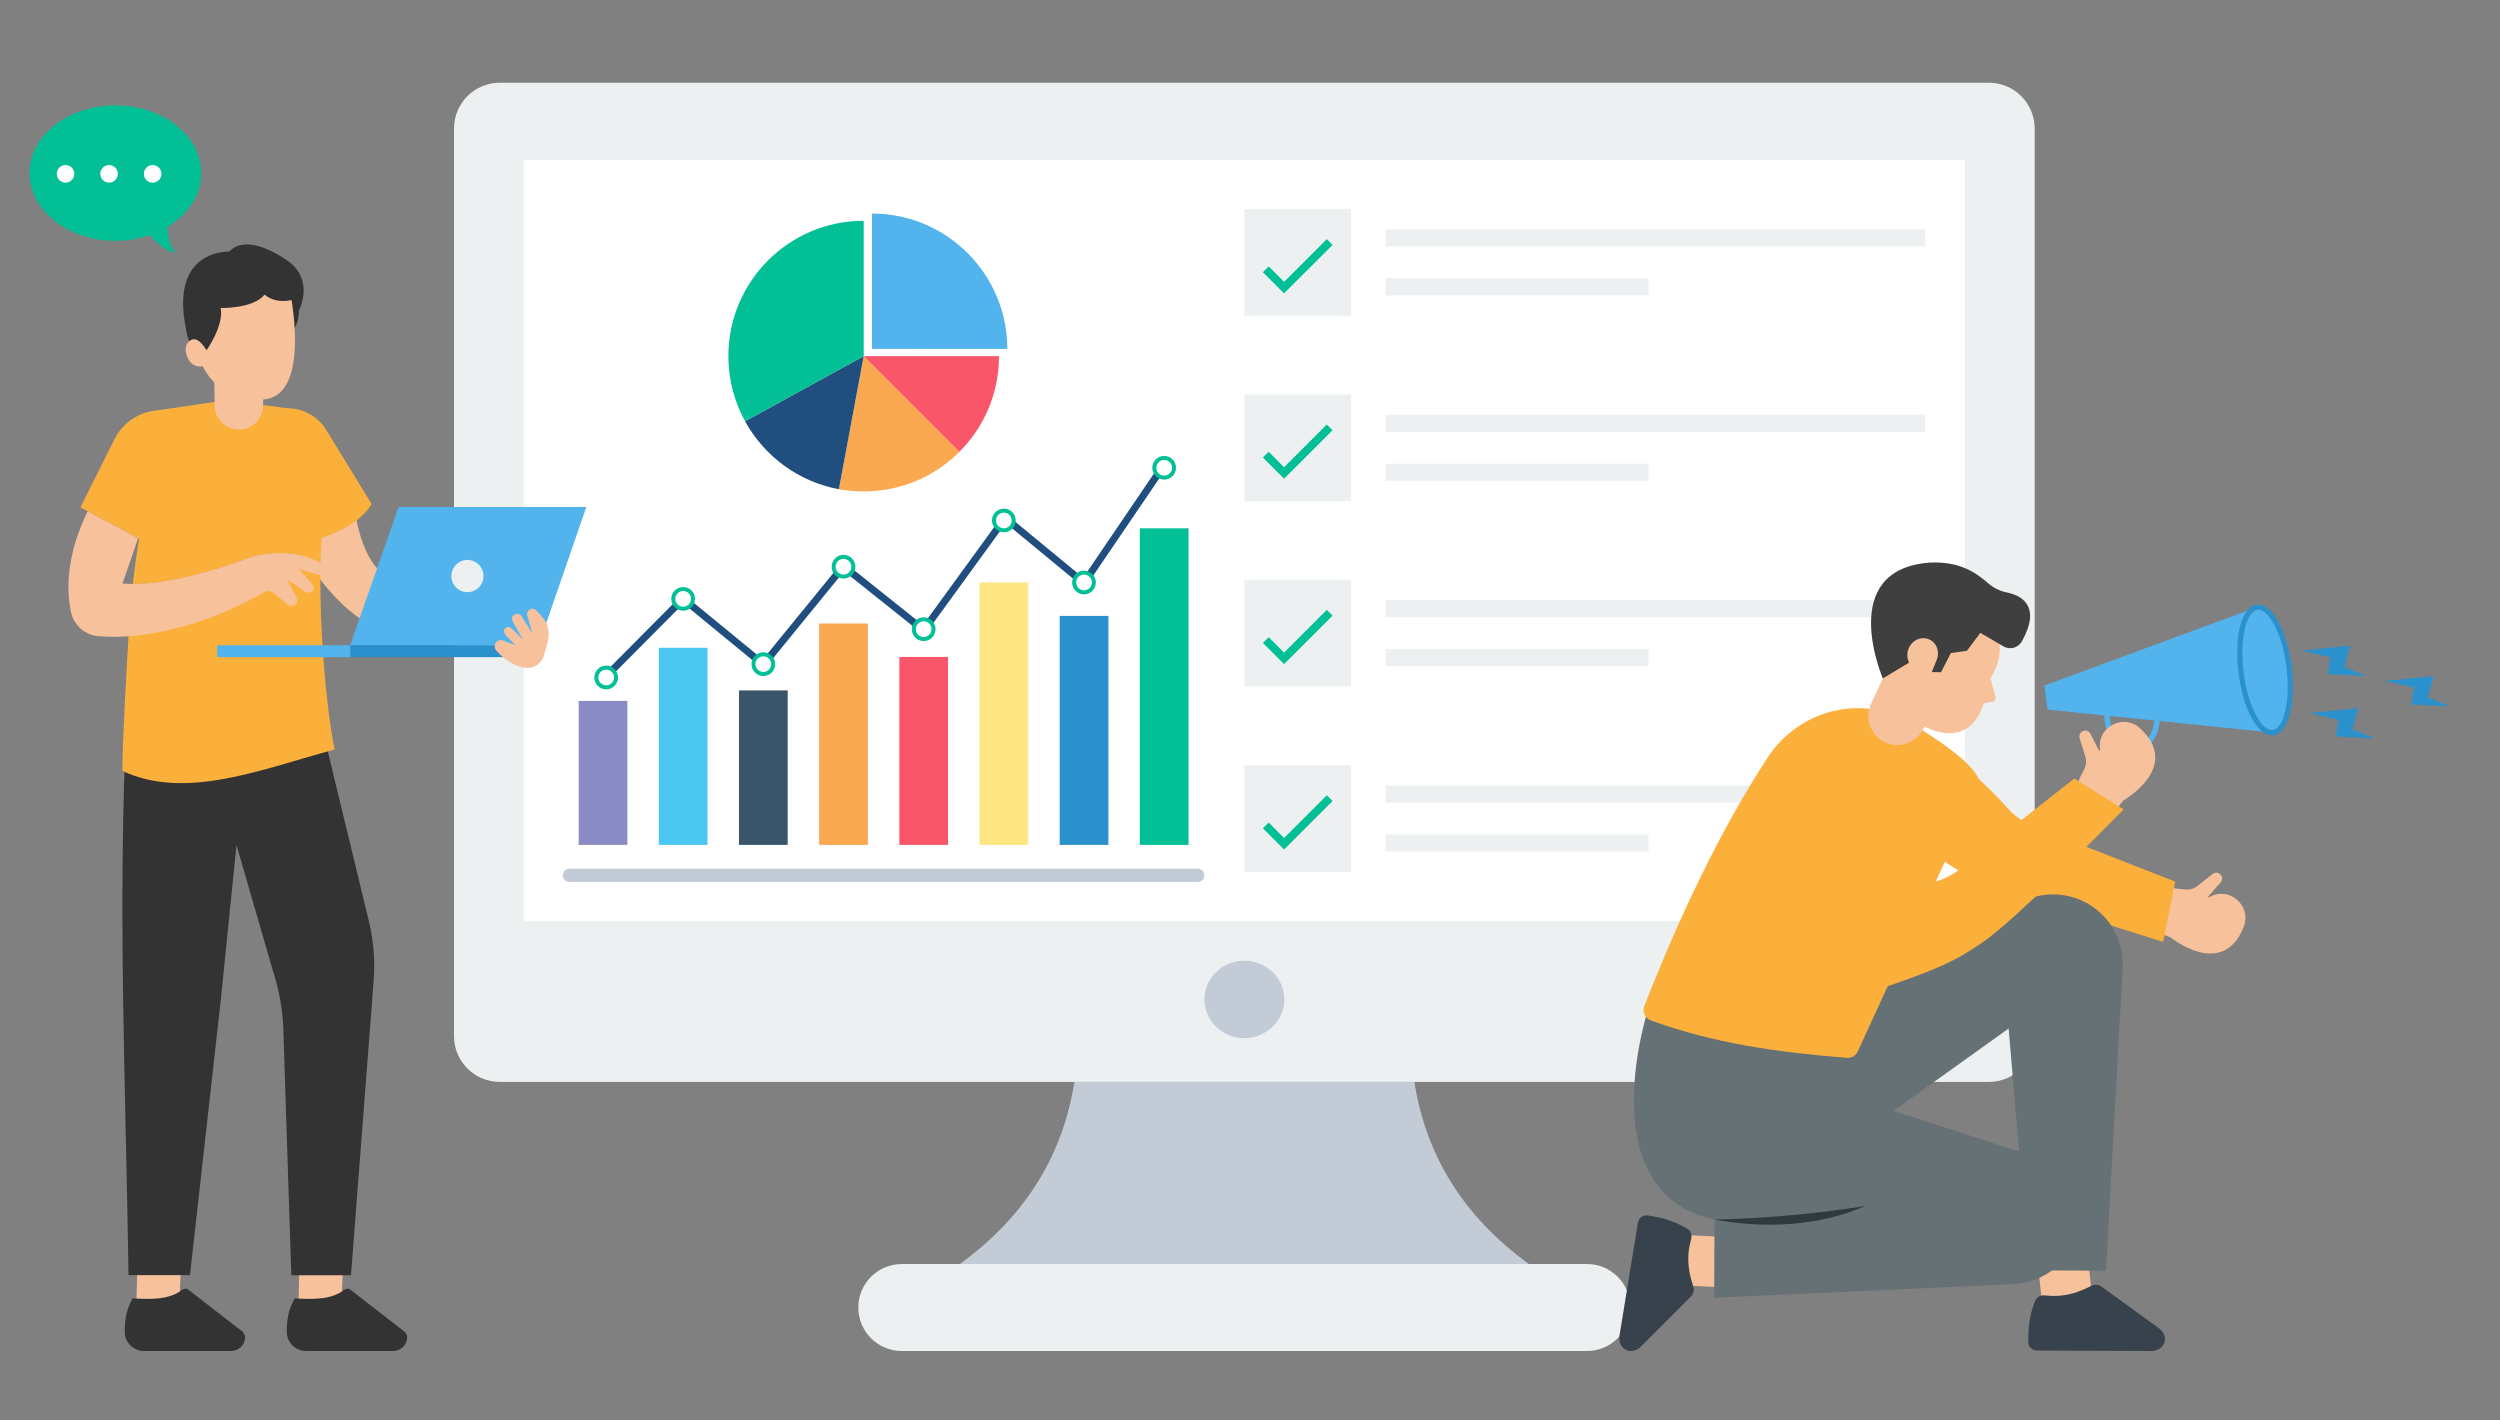 <svg version="1.2" xmlns="http://www.w3.org/2000/svg" viewBox="0 0 2832 1609" width="2832" height="1609"><rect x="0" y="0" width="2832" height="1609" fill="#808080" stroke="none"/><defs><clipPath clipPathUnits="userSpaceOnUse" id="cp1"><path d="m-96-1186h3000v3000h-3000z"/></clipPath><clipPath clipPathUnits="userSpaceOnUse" id="cp2"><path d="m2904-1186h-3000v3000h3000z"/></clipPath></defs><style>.a{fill:#ecf0f1}.b{fill:#c2cbd6}.c{fill:#fff}.d{fill:#f7c19b}.e{fill:#333}.f{fill:#fbb03b}.g{fill:#53b4ed}.h{fill:#2b91cc}.i{fill:#faa951}.j{fill:#204f7f}.k{fill:#02bf96}.l{fill:#fa5669}.m{fill:#8a8bc4}.n{fill:#4bc8f1}.o{fill:#3a556a}.p{fill:#ffe683}.q{fill:#37424c}.r{fill:#667175}.s{fill:#2f3a3e}.t{fill:#3f3f3f}</style><g clip-path="url(#cp1)"><g clip-path="url(#cp2)"><g style="opacity:.4"></g><path class="a" d="m2304.9 145.6v1028.1c0 28.6-23.3 51.9-51.9 51.9h-1686.8c-28.7 0-51.9-23.3-51.9-51.9v-1028.1c0-28.6 23.2-51.9 51.9-51.9h1686.8c28.6 0 51.9 23.3 51.9 51.9z"/><path class="b" d="m1732 1431.9h-644.8c75.1-54.4 116.8-123.9 129.9-206.3h385.1c13 82.4 54.7 151.9 129.8 206.3z"/><path class="a" d="m1846.9 1481.2c0 13.6-5.5 25.9-14.4 34.8-8.9 8.9-21.2 14.4-34.8 14.4h-776.2c-27.2 0-49.2-22-49.2-49.2 0-13.6 5.5-26 14.4-34.9 8.9-8.9 21.3-14.4 34.8-14.4h776.2c27.2 0 49.2 22 49.2 49.3z"/><path class="c" d="m593.4 181h1632.4v862.5h-1632.4z"/><path class="b" d="m1409.6 1088.3c25 0 45.3 19.6 45.3 43.8 0 24.2-20.3 43.9-45.3 43.9-25 0-45.2-19.7-45.2-43.9 0-24.2 20.2-43.8 45.2-43.8z"/><path class="d" d="m401.4 574.3c0 0 8.7 84.5 54 81.8 45.2-2.8 0 3.2 0 3.2l-22.9 54c0 0-46.9-10.2-97.6-98.9l32.8-55.2z"/><path class="d" d="m389.2 1416.3l-2.4 61.6-48.7-0.9 1.5-59.2z"/><path class="e" d="m324.9 1508.8c0 12 9.9 21.6 21.9 21.6h98.7c8.7 0 15.8-7.1 15.8-15.8 0-1.6-1.6-4.9-2.8-5.9l-61.8-47.9c-2.2-1.7-5-0.9-7.2 0.7-14.5 10.9-35.2 10.5-55.7 9.3-7.6 13.4-9 26.1-8.9 38z"/><path class="d" d="m205.6 1416.3l-2.4 61.6-48.7-0.9 1.5-59.2z"/><path class="e" d="m141.3 1508.8c0.1 12 9.9 21.6 21.9 21.6h98.7c8.7 0 15.8-7.1 15.8-15.8 0-1.6-1.6-4.9-2.7-5.9l-61.9-47.9c-2.2-1.7-5-0.9-7.2 0.7-14.5 10.9-35.1 10.5-55.7 9.3-7.6 13.4-9 26.1-8.9 38z"/><path class="e" d="m346.3 747.7l71.7 296.4c5.2 21.8 7 44.3 5.3 66.7l-25.7 333.8h-67.6l-9.2-283c-1.2-20.7-5-41.1-11.3-60.8l-41.6-143.4-17 167.6q-0.6 7.6-1.6 15.2l-34.1 304.3h-69.6c-3.2-217.5-12.6-417.4-2.1-633l159.2-93.7z"/><path class="f" d="m156.5 609.7l1.1 0.6c-2.8 16.5-5.2 33.5-7.1 51.2 39.3 0.1 86.1-13.1 135.5-30.8 0 0 41.7-13.3 77.1 7.1 0.2-9.4 0.6-18.9 1.2-28.6 0 0 40.3-10.9 56.7-38.2l-51.5-84.1c-9.3-15.1-25.9-24.4-43.7-24.4l-27.7-3.6c0 0-28.5 27.7-55.3-3.5l-69.2 10.1c-18.9 2.9-35.3 14.8-43.8 31.9l-38.7 77.4 8.2 4.4z"/><path class="f" d="m138.7 873.3c71.5 33.5 156.4-1.5 240.3-24.3-10.2-50.8-16.7-137.1-16.1-198.2 0-4.3 0.1-8.6 0.2-13-35.4-20.4-77.1-7.1-77.1-7.1-49.4 17.7-96.2 30.9-135.5 30.8q-3.2 28.7-4.9 59.3c-1.7 29.1-7.2 121.2-6.9 152.5z"/><path class="g" d="m396.7 730.8h213.5l54-156.5h-212.7z"/><path class="h" d="m396.7 744.4h210l3.5-13.6h-213.5z"/><path class="g" d="m396.8 744.4h-150.8v-13.5h150.8z"/><path class="a" d="m511.3 652.6c0 10 8.1 18.2 18.2 18.2 10.1 0 18.2-8.2 18.2-18.2 0-10.1-8.1-18.3-18.2-18.3-10.1 0-18.2 8.2-18.2 18.3z"/><path class="d" d="m582.5 696.4c-2.4 1.6-3.1 4.8-1.8 7.3 4.1 8 11.9 20.7 11.9 20.7l-13.4-12.8c-2-1.9-5.3-1.8-7.1 0.4-1.6 1.9-1.5 4.7 0.1 6.5l11.4 12.4-13.6-5.3c-4.1-1.6-8.7 0.9-9.5 5.2-0.4 2.2 0.2 4.3 1.6 6 4.9 5.7 17.7 18.3 34.6 19.8 8.5 0.8 17.3-5.8 19.5-14l4-14.5c3.2-11.5 0.8-21.7-5.8-29l-6.6-7.4c-2.1-2.4-5.6-2.8-8.2-0.9-2.1 1.5-3.1 4.2-2.3 6.7l6 20.3-12.5-19.8c-1.8-2.8-5.6-3.6-8.3-1.6z"/><path class="d" d="m298.1 458.9l-0.1-15.1-23.2-8.4-30-11.2-2 5.7 0.3 29.4c0.1 14.7 11.8 26.8 26.6 27.3 15.5 0.5 28.4-12.1 28.4-27.7z"/><path class="e" d="m322.3 385.5c0 0 16.7-10.9 16.2-33.7 0 0 11.8-20.8 0.8-41.7-3.2-5.9-8-10.9-13.5-14.7-13.3-9.2-48-30-66-10.4 0 0-67.6-3.4-49.2 87.1 0 0 1.2 12.1 13.5 41.9l45.6-13.5z"/><path class="d" d="m330.2 339.9c0 0 19.8 104.6-28.7 112.3 0 0-48.8 8.2-71.9-37.4 0 0-15.1 3.9-19-16-0.9-4.5 0.4-9.3 3.8-12.3 4-3.5 10.5-4.5 19.6 10.2 0 0 19.9-27.9 16-47.8 0 0 37.1 0.9 49.6-15.1 9.2 7.2 19.6 8.5 30.6 6.1z"/><path class="d" d="m80.4 693.3c3.2 15.2 16.3 26.4 31.8 27.5 11.2 0.8 22.4 0.8 33.4 0 70.7-5 134-38.5 153.2-49.7 3.7-2.1 8.3-1.7 11.6 1l15.3 12.8c1.2 1 2.8 1.6 4.3 1.6 1.2 0 2.4-0.4 3.5-1 3-1.8 4-5.7 2.4-8.8l-10.6-20.2 21.1 14.1c1 0.6 2.1 0.9 3.2 0.9 1.8 0 3.6-0.8 4.7-2.4 1.4-2.1 1.3-5-0.4-7l-15.1-17.5 20.3 6.2q1 0.3 1.9 0.3c0.6 0 1.3-0.1 1.9-0.3 2.2-0.6 4-2.4 4.6-4.8 0.7-2.9-0.6-5.9-3.1-7.4q-0.7-0.4-1.3-0.8c-35.4-20.4-77.1-7.1-77.1-7.1-49.4 17.8-96.2 30.9-135.5 30.8-4 0-7.9-0.2-11.7-0.5l17.7-51.3-57.2-30.5c-25 51.3-23.9 90.6-18.9 114.1z"/><path class="i" d="m1086.8 511.8c-27.7 27.8-66 44.9-108.4 44.9-9.6 0-19-0.8-28.1-2.5l28.1-150.8z"/><path class="j" d="m950.3 554.2c-45.8-8.5-84.5-37.4-106.3-77l134.4-73.8"/><path class="k" d="m844 477.2c-12-21.9-18.9-47-18.9-73.8 0-84.6 68.7-153.3 153.3-153.3v153.3"/><path class="g" d="m1141.1 395.3l-153.3-0.1v-153.3c84.7 0 153.3 68.7 153.3 153.3z"/><path class="l" d="m978.4 403.4h153.3c0 42.4-17.1 80.7-44.9 108.4"/><path class="k" d="m198.4 286.8c-10.4-3-19.9-10.3-28.7-20.4q10.9-3.4 20.3-9.5c-0.7 10.3 2.4 20.3 8.4 29.9z"/><path class="k" d="m228 196.1c0 24.8-14.9 46.8-38 60.8q-9.4 6.1-20.3 9.5c-11.9 4.1-25.1 6.4-38.9 6.4-53.7 0-97.3-34.4-97.3-76.7 0-42.4 43.6-76.7 97.3-76.7 53.7 0 97.2 34.3 97.2 76.7z"/><path class="c" d="m74.3 187c5.5 0 9.9 4.4 9.9 9.9 0 5.5-4.4 10-9.9 10-5.5 0-10-4.5-10-10 0-5.5 4.5-9.9 10-9.9z"/><path class="c" d="m123.6 187c5.5 0 9.9 4.4 9.9 9.9 0 5.5-4.4 10-9.9 10-5.5 0-10-4.5-10-10 0-5.5 4.5-9.9 10-9.9z"/><path class="c" d="m172.9 187c5.5 0 10 4.4 10 9.9 0 5.5-4.5 10-10 10-5.5 0-9.9-4.5-9.9-10 0-5.5 4.4-9.9 9.9-9.9z"/><path class="a" d="m1409.6 866.8h120.9v120.9h-120.9z"/><path class="a" d="m2180.8 909.2h-611.3v-19.4h611.3z"/><path class="a" d="m1867.5 964.6h-297.9v-19.3h297.9z"/><path class="a" d="m1409.6 656.8h120.9v120.9h-120.9z"/><path class="a" d="m2180.8 699.2h-611.3v-19.4h611.3z"/><path class="a" d="m1867.5 754.7h-297.9v-19.4h297.9z"/><path class="a" d="m1409.6 446.8h120.9v120.9h-120.9z"/><path class="a" d="m2180.8 489.2h-611.3v-19.4h611.3z"/><path class="a" d="m1867.5 544.7h-297.9v-19.4h297.9z"/><path class="a" d="m1409.6 236.8h120.9v120.9h-120.9z"/><path class="a" d="m2180.8 279.2h-611.2v-19.3h611.2z"/><path class="a" d="m1867.5 334.7h-297.9v-19.4h297.9z"/><path class="m" d="m655.5 794h55.2v163.1h-55.2z"/><path class="n" d="m746.3 733.8h55.2v223.3h-55.2z"/><path class="o" d="m837.1 782.1h55.2v175h-55.2z"/><path class="i" d="m927.9 706.3h55.2v250.8h-55.2z"/><path class="l" d="m1018.8 744.2h55.1v212.9h-55.1z"/><path class="p" d="m1109.6 659.8h55.1v297.3h-55.1z"/><path class="h" d="m1200.4 697.7h55.2v259.4h-55.2z"/><path class="k" d="m1291.2 598.5h55.2v358.6h-55.2z"/><path class="b" d="m1356.8 999.1h-711.8c-4.1 0-7.5-3.4-7.5-7.6 0-4.2 3.4-7.5 7.5-7.5h711.8c4.2 0 7.5 3.3 7.5 7.5 0.1 4.2-3.3 7.6-7.5 7.6z"/><path class="k" d="m1503 270.9l6.5 6.6-54.9 54.8-24-23.9 6.6-6.6 17.4 17.5z"/><path class="k" d="m1503 480.9l6.5 6.5-54.9 54.9-24-24 6.6-6.5 17.4 17.5z"/><path class="k" d="m1503 690.9l6.5 6.5-54.9 54.9-24-24 6.6-6.5 17.4 17.5z"/><path class="j" d="m685.9 772.5l-5.7-5.7 93.4-94 90.5 74.2 90.8-111.2 90.6 72.3 92.4-127.1 89.1 73.5 88.4-130.2 6.7 4.6-93.4 137.4-89.3-73.6-92.3 127-91-72.6-90.8 111.4-91.1-74.8z"/><path class="k" d="m686.7 754c7.4 0 13.4 6 13.4 13.5 0 7.4-6 13.4-13.4 13.4-7.4 0-13.5-6-13.5-13.4 0-7.5 6.1-13.5 13.5-13.5z"/><path class="c" d="m686.7 758.6c4.9 0 8.9 3.9 8.9 8.9 0 4.9-4 8.8-8.9 8.8-4.9 0-8.9-3.9-8.9-8.8 0-5 4-8.9 8.9-8.9z"/><path class="k" d="m773.9 665c7.4 0 13.4 6 13.4 13.4 0 7.4-6 13.4-13.4 13.4-7.4 0-13.5-6-13.5-13.4 0-7.4 6.1-13.4 13.5-13.4z"/><path class="c" d="m773.9 669.5c4.9 0 8.9 4 8.9 8.9 0 4.9-4 8.9-8.9 8.9-4.9 0-8.9-4-8.9-8.9 0-4.9 4-8.9 8.9-8.9z"/><path class="k" d="m864.7 738.9c7.4 0 13.4 6 13.4 13.4 0 7.5-6 13.5-13.4 13.5-7.4 0-13.4-6-13.4-13.5 0-7.4 6-13.4 13.4-13.4z"/><path class="c" d="m864.7 743.5c4.9 0 8.9 3.9 8.9 8.8 0 4.9-4 8.9-8.9 8.9-4.9 0-8.9-4-8.9-8.9 0-4.9 4-8.8 8.9-8.8z"/><path class="k" d="m955.5 628.5c7.4 0 13.5 6.1 13.5 13.5 0 7.4-6.1 13.4-13.5 13.4-7.4 0-13.4-6-13.4-13.4 0-7.4 6-13.5 13.4-13.5z"/><path class="c" d="m955.5 633.1c4.9 0 8.9 4 8.9 8.9 0 4.9-4 8.9-8.9 8.9-4.9 0-8.9-4-8.9-8.9 0-4.9 4-8.9 8.9-8.9z"/><path class="k" d="m1046.3 699.3c7.5 0 13.5 6 13.5 13.4 0 7.5-6 13.5-13.5 13.5-7.4 0-13.4-6-13.4-13.5 0-7.4 6-13.4 13.4-13.4z"/><path class="c" d="m1046.3 703.8c5 0 8.9 4 8.9 8.9 0 5-3.9 8.9-8.9 8.9-4.9 0-8.9-3.9-8.9-8.9 0-4.9 4-8.9 8.9-8.9z"/><path class="k" d="m1137.2 576.2c7.4 0 13.4 6 13.4 13.4 0 7.4-6 13.4-13.4 13.4-7.5 0-13.5-6-13.5-13.4 0-7.4 6-13.4 13.5-13.4z"/><path class="c" d="m1137.2 580.7c4.9 0 8.8 4 8.8 8.9 0 4.9-3.9 8.9-8.8 8.9-5 0-8.9-4-8.9-8.9 0-4.9 3.9-8.9 8.9-8.9z"/><path class="k" d="m1228 646.4c7.4 0 13.4 6 13.4 13.4 0 7.5-6 13.5-13.4 13.5-7.5 0-13.5-6-13.5-13.5 0-7.4 6-13.4 13.5-13.4z"/><path class="c" d="m1228 650.9c4.9 0 8.9 4 8.9 8.9 0 4.9-4 8.9-8.9 8.9-4.9 0-8.9-4-8.9-8.9 0-4.9 4-8.9 8.9-8.9z"/><path class="k" d="m1318.8 516.5c7.4 0 13.4 6 13.4 13.4 0 7.4-6 13.4-13.4 13.4-7.4 0-13.5-6-13.5-13.4 0-7.4 6.1-13.4 13.5-13.4z"/><path class="c" d="m1318.8 521c4.9 0 8.9 4 8.9 8.9 0 4.9-4 8.9-8.9 8.9-4.9 0-8.9-4-8.9-8.9 0-4.9 4-8.9 8.9-8.9z"/><path class="k" d="m1503 900.9l6.5 6.5-54.9 54.9-24-24 6.6-6.5 17.4 17.5z"/><path class="d" d="m1948.3 1401l-2.9 57-45.8-2.3 2.8-57z"/><path class="q" d="m1918.3 1458.2c1 3.7 0 7.6-2.7 10.3l-57.1 57.2c-4.9 4.9-12.3 6.4-17.8 2.7q-0.1-0.1-0.3-0.1c-4.7-3.3-6.8-9.6-5.8-15.6l20.8-127.5c0.9-5.4 5.8-9.2 11-8.4l6.4 1.1c13.6 2.2 26.7 6.9 38.6 14 3.9 2.2 5.5 7 4.4 11.5q-1.2 4.6-2.1 9.1c-2.3 12.5-1.2 25.3 2.2 37.3z"/><path class="d" d="m2308.9 1435.7l56.8-6.1 4.9 45.6-56.8 6.1z"/><path class="q" d="m2369.9 1456.3c3.4-1.6 7.5-1.2 10.6 1.1l65.4 47.4c5.6 4.1 8.2 11.1 5.5 17.2q-0.1 0.1-0.1 0.3c-2.5 5.2-8.5 8.2-14.5 8.1l-129.1-0.5c-5.6-0.1-10.1-4.3-10.1-9.5l0.1-6.6c0-13.7 2.6-27.4 7.7-40.3 1.7-4.1 6.1-6.5 10.7-6.1q4.8 0.5 9.4 0.6c12.6 0.3 25.1-2.7 36.4-8z"/><path class="d" d="m2446.1 1057.4l8.2 2.7 4.5 1.8c0 0 59.3 48.2 82.9-12.1 9.2-23.5-16-46-38.1-33.9-0.3 0.2-0.7 0.4-1 0.5-0.7 0.5-1.5-0.5-1-1.1l14-15.7c2.3-2.7 2.2-6.7-0.5-9.2-1.3-1.3-3.1-1.9-4.9-1.8-1.3 0.1-2.6 0.6-3.7 1.4l-17.3 13.7c-3.9 3-8.9 4.5-13.8 3.9l-10.5-1.1-8.3-1.7z"/><path class="f" d="m2139.6 924.5c29.4 25 57.9 51.7 92.7 69 29.6 16.4 76.5 28.4 108.9 39.1l109.2 34.4 13.6-68.3-96.6-37.9-48.8-19.1-12.3-4.7c-12.4-4.5-23.9-12-32.5-22.1-6.3-7.1-31.1-32.7-39.9-39z"/><path class="r" d="m2404.6 1092.8c0 0.9 0 1.7 0 2.4l-18.9 344.2-87.1-0.3-11.4-134.3-11.8-139.7-131.2 93.9-74.7-24.2-4.7-1.5 2.9-36.3 1-12.5 3.5-43.4 1.1-14.2 77.2-37.5 140.6-68.3q2.1-1 4.2-1.9 5.1-2.2 10.5-3.5c29.1-7.6 60.7 2 80.6 25.9q3.2 3.8 5.8 8c8.3 12.9 12.6 27.9 12.4 43.2z"/><path class="r" d="m2336.1 1428.8q-0.3 0.4-0.6 0.7c-0.9 0.8-1.7 1.7-2.6 2.5q-0.4 0.4-0.8 0.8c-3.1 2.9-6.5 5.6-10 8q-4.1 2.8-8.6 5.1-0.4 0.1-0.6 0.3-0.2 0-0.3 0.1c-0.2 0.1-0.4 0.2-0.6 0.3-9.7 4.7-20.4 7.5-31.7 8.1l-338.5 15.4 0.1-16.9v-1.8l0.2-48.2v-1.8l0.1-19.9c-141.2-29.8-76.5-233.6-76.5-233.6l6.9 8.9c0 0 0.1 0 0.1 0l196.9 27.1h0.1l0.2 12.5 0.4 37.8 74.8 24.2 138.6 44.9c1.4 0.3 2.9 0.6 4.3 0.9 47.2 10.1 64.7 34.8 68.4 61.1 3.4 24.1-4.9 47-20.3 63.5z"/><path class="f" d="m2169.4 822c-4-2.8-10.2-6.6-18.7-10.3-53.8-23.1-116.3-2.7-148.3 46.4-54.5 83.7-100.3 180.8-139.8 281.7-2.5 6.3 0.7 13.5 7 15.9 70.7 26.1 145.1 36.5 222.7 42.6 5.1 0.4 9.9-2.4 12.1-7.1l137.5-299.5c8.1-22.2-67.1-65.9-72.5-69.7z"/><path class="s" d="m1942.2 1381.5c56.2 10.6 118.3 7.6 171.1-15.4q-85.5 13.5-171.1 15.4z"/><path class="d" d="m2119.5 797.2l13.4-28.7-0.9-44.6 28.9-15.9 9.7-17.9 28.1-5.5 62.5 31.2c12.4 26.8-6.5 52.5-6.5 52.5l5.8 21c0.7 2.5-0.8 5-3.4 5.5l-10 2c-17.3 55.2-67 26.1-67 26.1l-1.3 2.8c-8.4 16.7-29 23.2-45.4 14.1-15.1-8.3-21.2-26.9-13.9-42.6z"/><path class="t" d="m2132.9 768.5c0 0-53.5-123.6 53.4-131.2 31.6-1.4 49.9 9.5 65.4 23 6.1 5.4 13.4 9.2 21.4 10.8 15.7 3.1 40.1 14.5 17.3 55.4-4.1 7.3-13.4 10-20.7 5.8l-26.4-15.4-15.2 20.3-18.2 2.6-11.1 21.7-10.5-0.2 5.6-13.8c3.1-7.6 1.1-16.7-5.5-21.5-2.6-1.8-5.7-3.1-9.5-3.1-12.2 0.1-20.9 12.5-17.6 24.3q0.5 1.6 1.2 3.5z"/><path class="h" d="m2606.5 737l33.3 7.5-3 19.1 44 2.2-25-10.2 6.4-24.2z"/><path class="h" d="m2615.7 807.8l33.3 7.5-3 19 44 2.3-25-10.3 6.3-24.1z"/><path class="h" d="m2701.2 771.4l33.3 7.5-3 19.1 44 2.3-25.1-10.3 6.4-24.2z"/><path fill-rule="evenodd" class="g" d="m2419.9 850.6c-17.1 2.1-33.1-13-35.7-33.7-2.6-20.8 9.1-39.4 26.2-41.6 17-2.1 33.1 13 35.7 33.8 2.6 20.7-9.1 39.3-26.2 41.5zm-8.7-69.1c-13.7 1.7-23 17.2-20.8 34.6 2.2 17.3 15 30.1 28.7 28.3 13.7-1.7 23-17.2 20.8-34.6-2.2-17.3-15.1-30-28.7-28.3z"/><path class="g" d="m2574.8 829.9l-255.4-26.1-3.5-27.2 240.9-88.9z"/><path class="g" d="m2593 755.4c4.9 39.3-3.2 72.6-18.2 74.5-15 1.9-31.2-28.4-36.1-67.6-5-39.3 3.2-72.7 18.1-74.6 15-1.9 31.2 28.5 36.2 67.7z"/><path fill-rule="evenodd" class="h" d="m2573.5 832.9c-8 0-16.2-7-23.1-20-7-13.1-12.2-30.9-14.6-50.3-2.5-19.3-1.9-37.9 1.6-52.3 3.8-15.3 10.5-24.4 19.1-25.5 8.5-1 17.3 6 24.7 20 7 13.1 12.2 30.9 14.7 50.2 2.4 19.4 1.8 38-1.7 52.4-3.8 15.3-10.5 24.4-19 25.4q-0.9 0.1-1.7 0.1zm-15.3-142.3q-0.5 0-1 0c-5.9 0.8-11 8.4-14.1 21.1-3.3 13.7-3.9 31.6-1.5 50.2 2.3 18.6 7.3 35.8 14 48.2 6.1 11.5 13 17.7 18.8 16.9 5.9-0.7 11.1-8.4 14.1-21 3.4-13.7 3.9-31.6 1.6-50.2-2.4-18.7-7.3-35.8-14-48.3-5.8-10.8-12.3-16.9-17.9-16.9z"/><path class="d" d="m2398.5 916.4l3.8-6.1 3.2-3.6c0 0 66.5-37.9 18.7-81.7-18.5-17.1-48.6-1.7-45.3 23.3 0 0.4 0.1 0.7 0.1 1.1 0.2 0.8-1 1.2-1.4 0.5l-9.6-18.7c-1.7-3.2-5.5-4.5-8.7-2.9-1.7 0.8-3 2.2-3.5 4-0.4 1.2-0.4 2.5 0 3.9l6.5 21.1c1.4 4.7 0.9 9.9-1.3 14.2l-4.9 9.5-3.3 8.7z"/><path class="f" d="m2018.8 1159.8l109.3-39c36.3-13 73.7-24.3 106.1-45.6 29.1-17.5 62.9-52.1 88.4-74.8l83.1-83.5-55.9-35-76.2 59.9-41 32.7-10.2 8.2c-10.1 8.5-22.4 14.7-35.4 17.1-51.3 10.1-154.5 30.2-205.9 40z"/></g></g></svg>